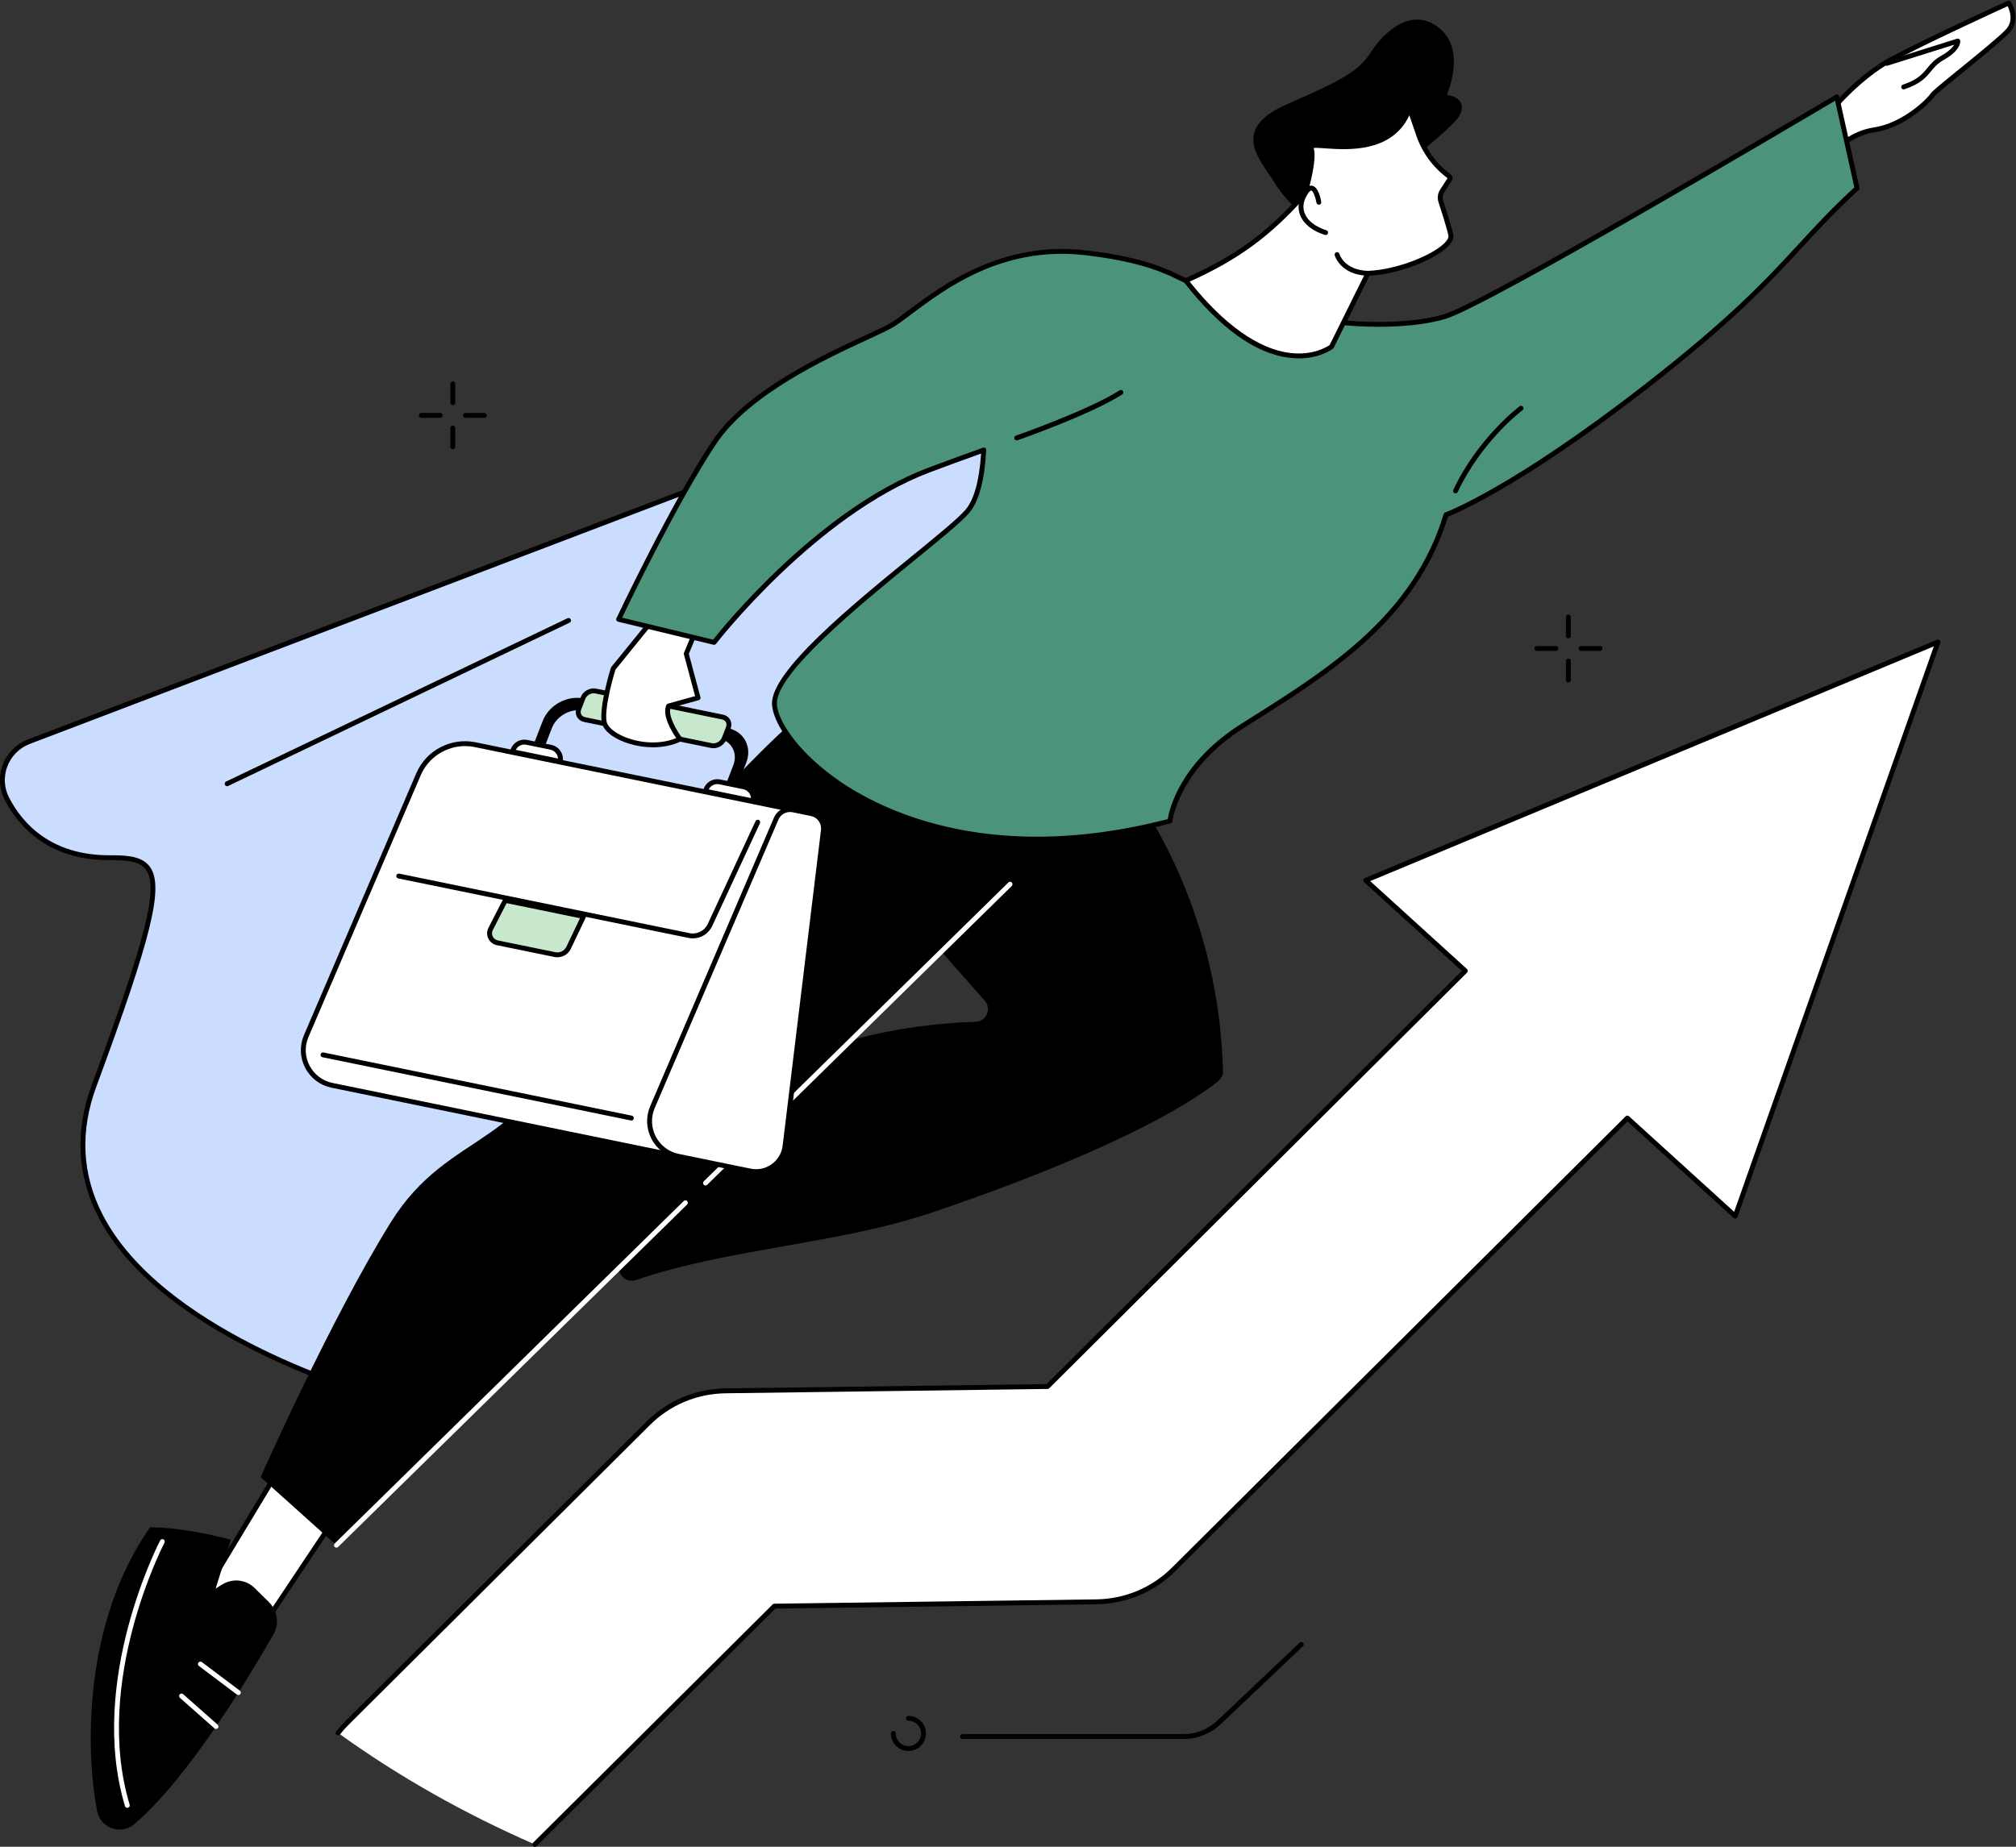 <?xml version="1.0" encoding="UTF-8" standalone="no"?>
<!-- Created with Inkscape (http://www.inkscape.org/) -->

<svg
   version="1.1"
   id="svg2"
   width="2602.539"
   height="2384.654"
   viewBox="0 0 2602.539 2384.654"
   sodipodi:docname="invest.svg"
   inkscape:version="1.2.2 (732a01da63, 2022-12-09)"
   xmlns:inkscape="http://www.inkscape.org/namespaces/inkscape"
   xmlns:sodipodi="http://sodipodi.sourceforge.net/DTD/sodipodi-0.dtd"
   xmlns="http://www.w3.org/2000/svg"
   xmlns:svg="http://www.w3.org/2000/svg">
  <rect x="0" y="0" width="2602.539" height="2384.654" fill="#333333" stroke="none"/>
  <defs
     id="defs6">
    <clipPath
       clipPathUnits="userSpaceOnUse"
       id="clipPath16">
      <path
         d="M 0,2500 H 2500 V 0 H 0 Z"
         id="path14" />
    </clipPath>
  </defs>
  <sodipodi:namedview
     id="namedview4"
     pagecolor="#ffffff"
     bordercolor="#000000"
     borderopacity="0.25"
     inkscape:showpageshadow="2"
     inkscape:pageopacity="0.0"
     inkscape:pagecheckerboard="0"
     inkscape:deskcolor="#d1d1d1"
     showgrid="false"
     inkscape:zoom="0.25110001"
     inkscape:cx="1190.7606"
     inkscape:cy="1200.7168"
     inkscape:window-width="1920"
     inkscape:window-height="1018"
     inkscape:window-x="1913"
     inkscape:window-y="-6"
     inkscape:window-maximized="1"
     inkscape:current-layer="g8" />
  <g
     id="g8"
     inkscape:groupmode="layer"
     inkscape:label="chcesz-zainwestowac"
     transform="matrix(1.333,0,0,-1.333,-365.397,2869.316)">
    <g
       id="g10">
      <g
         id="g12"
         clip-path="url(#clipPath16)">
        <g
           id="g18"
           transform="translate(2150.957,1530.648)">
          <path
             d="m 0,0 -554.213,-230.893 96.487,-87.695 -404.649,-402.625 -311.615,-4.204 c -28.253,-0.381 -55.209,-11.643 -74.997,-31.333 l -292.074,-290.612 c -3.021,-3.006 -5.793,-6.16 -8.367,-9.413 58.529,-42.272 122.689,-78.459 190.547,-108.012 l 231.958,230.798 311.616,4.203 c 28.253,0.382 55.208,11.643 74.997,31.333 l 439.47,437.274 104.471,-94.952 z"
             style="fill:#ffffff;fill-opacity:1;fill-rule:nonzero;stroke:none"
             id="path20" />
        </g>
        <g
           id="g22"
           transform="translate(792.077,363.496)">
          <path
             d="m 0,0 c -0.607,0 -1.214,0.233 -1.676,0.697 -0.921,0.925 -0.916,2.422 0.009,3.342 l 231.958,230.799 c 0.435,0.433 1.022,0.679 1.635,0.688 l 311.616,4.204 c 27.824,0.375 53.878,11.258 73.361,30.644 l 439.47,437.274 c 0.895,0.888 2.326,0.919 3.259,0.073 l 101.835,-92.558 193.414,547.761 -545.871,-227.418 93.734,-85.194 c 0.48,-0.435 0.759,-1.048 0.774,-1.695 0.014,-0.647 -0.238,-1.272 -0.696,-1.729 L 498.174,444.262 c -0.435,-0.433 -1.023,-0.68 -1.636,-0.688 L 184.924,439.37 c -27.826,-0.375 -53.88,-11.258 -73.364,-30.644 L -180.512,118.114 c -2.838,-2.823 -5.514,-5.834 -8.182,-9.205 -0.81,-1.024 -2.299,-1.195 -3.321,-0.387 -1.024,0.811 -1.197,2.298 -0.386,3.321 2.747,3.47 5.624,6.708 8.553,9.622 l 292.074,290.612 c 20.358,20.257 47.573,31.629 76.633,32.021 l 310.658,4.19 402.209,400.198 -94.648,86.023 c -0.599,0.544 -0.878,1.356 -0.74,2.153 0.139,0.797 0.675,1.467 1.42,1.778 l 554.213,230.893 c 0.863,0.358 1.855,0.178 2.535,-0.465 0.677,-0.642 0.915,-1.623 0.603,-2.504 L 1164.74,610.233 c -0.263,-0.746 -0.883,-1.311 -1.652,-1.505 -0.763,-0.193 -1.58,0.011 -2.166,0.543 L 1058.115,702.711 620.237,267.023 C 599.88,246.766 572.665,235.394 543.606,235.002 L 232.947,230.812 1.668,0.688 C 1.206,0.229 0.602,0 0,0"
             style="fill:#000000;fill-opacity:1;fill-rule:nonzero;stroke:none"
             id="path24" />
        </g>
        <g
           id="g26"
           transform="translate(302.169,1434.127)">
          <path
             d="M 0,0 1133.22,431.527 331.609,-632.492 c 0,0 -344.271,94.511 -268.532,299.29 75.739,204.78 70.71,221.153 15.974,220.746 C 24.978,-112.858 -5.67,-85.617 -21.376,-55.295 -32.268,-34.268 -22.131,-8.427 0,0"
             style="fill:#caddff;fill-opacity:1;fill-rule:nonzero;stroke:none"
             id="path28" />
        </g>
        <g
           id="g30"
           transform="translate(383.011,1324.041)">
          <path
             d="m 0,0 c 17.587,0 29.843,-2.056 36.445,-11.46 13.509,-19.248 1.848,-66.907 -51.993,-212.477 -16.036,-43.357 -14.031,-85.086 5.961,-124.026 56.617,-110.279 240.661,-166.266 259.444,-171.726 L 1045.557,536.485 -80.001,107.876 c -10.023,-3.816 -17.964,-11.754 -21.789,-21.779 -3.77,-9.878 -3.16,-20.893 1.672,-30.22 C -86.792,30.149 -58.86,-0.438 -1.807,-0.007 -1.199,-0.002 -0.597,0 0,0 m 250.767,-524.771 c -0.207,0 -0.419,0.028 -0.625,0.084 -2.029,0.557 -203.61,57.064 -263.934,174.565 -20.622,40.167 -22.705,83.173 -6.19,127.825 52.533,142.034 64.812,190.66 52.557,208.121 -5.638,8.033 -17.323,9.573 -34.348,9.442 -59.402,-0.433 -88.608,31.534 -102.544,58.437 -5.45,10.522 -6.139,22.944 -1.89,34.079 4.305,11.282 13.243,20.217 24.523,24.512 l 1133.221,431.528 c 0.989,0.375 2.101,0.052 2.731,-0.789 0.633,-0.843 0.633,-2.002 -10e-4,-2.843 L 252.656,-523.83 c -0.454,-0.602 -1.158,-0.941 -1.889,-0.941"
             style="fill:#000000;fill-opacity:1;fill-rule:nonzero;stroke:none"
             id="path32" />
        </g>
        <g
           id="g34"
           transform="translate(494.053,1390.936)">
          <path
             d="m 0,0 c -0.882,0 -1.728,0.496 -2.133,1.344 -0.564,1.178 -0.066,2.589 1.112,3.153 l 330.703,158.202 c 1.173,0.564 2.589,0.066 3.152,-1.112 0.565,-1.178 0.066,-2.59 -1.111,-3.153 L 1.019,0.232 C 0.69,0.074 0.343,0 0,0"
             style="fill:#000000;fill-opacity:1;fill-rule:nonzero;stroke:none"
             id="path36" />
        </g>
        <g
           id="g38"
           transform="translate(1333.967,1433.435)">
          <path
             d="m 0,0 c 1.777,-0.726 3.325,-1.888 4.567,-3.353 25.195,-29.73 57.386,-74.614 82.231,-135.147 29.615,-72.152 36.72,-137.123 37.753,-180.623 0.129,-5.419 -4.062,-8.771 -8.395,-12.028 -60.781,-45.697 -178.481,-92.167 -272.126,-123.88 -93.11,-31.532 -195.027,-34.324 -288.137,-65.856 -6.126,-2.075 -12.816,0.924 -15.344,6.878 -9.056,21.332 -18.113,42.665 -27.169,63.997 -1.95,4.593 -0.947,9.895 2.533,13.47 42.388,43.538 125.829,115.735 251.145,148.784 43.404,11.447 83.451,15.988 117.868,17.031 10.447,0.316 15.763,12.684 8.85,20.523 l -75.7,85.84 c -4.37,4.954 -3.999,12.475 0.821,16.993 0.037,0.035 0.075,0.07 0.112,0.105 C -96.078,-67.629 -83.524,-2.254 -35.239,5.043 -27.463,6.218 -15.578,6.368 0,0"
             style="fill:#000000;fill-opacity:1;fill-rule:nonzero;stroke:none"
             id="path40" />
        </g>
        <g
           id="g42"
           transform="translate(597.174,679.914)">
          <path
             d="m 0,0 -86.375,-129.397 -37.692,60.653 76.527,126.857 z"
             style="fill:#ffffff;fill-opacity:1;fill-rule:nonzero;stroke:none"
             id="path44" />
        </g>
        <g
           id="g46"
           transform="translate(475.877,611.189)">
          <path
             d="m 0,0 34.993,-56.307 83.366,124.89 -44.31,54.165 z m 34.921,-63.035 c -0.012,0 -0.025,0 -0.038,10e-4 -0.803,0.013 -1.545,0.433 -1.969,1.115 L -4.778,-1.266 c -0.47,0.754 -0.476,1.708 -0.018,2.469 L 71.731,128.06 c 0.397,0.657 1.09,1.082 1.856,1.136 0.784,0.06 1.512,-0.267 1.998,-0.861 l 47.541,-58.113 c 0.658,-0.805 0.713,-1.945 0.136,-2.809 L 36.887,-61.983 c -0.439,-0.658 -1.176,-1.052 -1.966,-1.052"
             style="fill:#000000;fill-opacity:1;fill-rule:nonzero;stroke:none"
             id="path48" />
        </g>
        <g
           id="g50"
           transform="translate(538.894,569.217)">
          <path
             d="m 0,0 c -23.217,-40.446 -81.678,-138.401 -134.59,-183.617 -12.901,-11.026 -32.936,-4.092 -36.124,12.577 -11.417,59.691 -13.254,182.527 51.192,274.761 0,0 27.682,1.299 78.346,-11.897 l -14.763,-47.332 6.618,4.065 c 9.959,6.117 22.806,4.651 31.13,-3.553 L -4.281,31.297 C 4.094,23.044 5.854,10.198 0,0"
             style="fill:#000000;fill-opacity:1;fill-rule:nonzero;stroke:none"
             id="path52" />
        </g>
        <g
           id="g54"
           transform="translate(397.417,401.292)">
          <path
             d="m 0,0 c -1.016,0 -1.954,0.66 -2.262,1.683 -36.518,121.358 33.357,255.994 34.068,257.34 0.61,1.154 2.04,1.597 3.193,0.988 1.155,-0.609 1.597,-2.039 0.988,-3.193 C 35.286,255.489 -33.688,122.524 2.264,3.045 2.641,1.795 1.932,0.477 0.682,0.101 0.455,0.032 0.226,0 0,0"
             style="fill:#ffffff;fill-opacity:1;fill-rule:nonzero;stroke:none"
             id="path56" />
        </g>
        <g
           id="g58"
           transform="translate(504.959,510.568)">
          <path
             d="m 0,0 c -0.494,0 -0.993,0.155 -1.418,0.475 l -36.764,27.653 c -1.043,0.784 -1.253,2.266 -0.469,3.31 0.786,1.042 2.266,1.253 3.31,0.468 L 1.423,4.252 C 2.466,3.468 2.677,1.986 1.892,0.943 1.427,0.325 0.718,0 0,0"
             style="fill:#ffffff;fill-opacity:1;fill-rule:nonzero;stroke:none"
             id="path60" />
        </g>
        <g
           id="g62"
           transform="translate(483.331,477.71)">
          <path
             d="m 0,0 c -0.556,0 -1.115,0.196 -1.565,0.593 l -33.408,29.544 c -0.978,0.864 -1.069,2.359 -0.205,3.336 0.866,0.978 2.357,1.071 3.337,0.205 L 1.567,4.134 C 2.545,3.27 2.636,1.776 1.772,0.798 1.304,0.27 0.655,0 0,0"
             style="fill:#ffffff;fill-opacity:1;fill-rule:nonzero;stroke:none"
             id="path64" />
        </g>
        <g
           id="g66"
           transform="translate(526.539,721.624)">
          <path
             d="m 0,0 73.374,-65.937 769.567,755.289 c 0,0 -161.855,132.41 -334.104,36.602 0,0 -156.713,-140.972 -202.409,-275.96 C 260.732,315.007 183.886,339.994 125.76,246.421 67.633,152.848 0,0 0,0"
             style="fill:#000000;fill-opacity:1;fill-rule:nonzero;stroke:none"
             id="path68" />
        </g>
        <g
           id="g70"
           transform="translate(1039.89,1085.138)">
          <path
             d="m 0,0 c -0.612,0 -1.224,0.237 -1.687,0.708 -0.914,0.932 -0.901,2.429 0.031,3.343 l 212.414,208.473 c 0.931,0.915 2.428,0.902 3.344,-0.031 0.914,-0.931 0.9,-2.428 -0.031,-3.342 L 1.656,0.677 C 1.196,0.225 0.598,0 0,0"
             style="fill:#ffffff;fill-opacity:1;fill-rule:nonzero;stroke:none"
             id="path72" />
        </g>
        <g
           id="g74"
           transform="translate(957.384,1004.163)">
          <path
             d="M 0,0 C -0.612,0 -1.225,0.237 -1.687,0.708 -2.602,1.64 -2.588,3.136 -1.656,4.05 l 35.044,34.393 c 0.93,0.915 2.427,0.902 3.343,-0.031 0.914,-0.931 0.9,-2.428 -0.031,-3.342 L 1.656,0.677 C 1.196,0.225 0.598,0 0,0"
             style="fill:#ffffff;fill-opacity:1;fill-rule:nonzero;stroke:none"
             id="path76" />
        </g>
        <g
           id="g78"
           transform="translate(599.913,653.323)">
          <path
             d="m 0,0 c -0.612,0 -1.225,0.237 -1.687,0.708 -0.915,0.932 -0.901,2.428 0.031,3.343 l 337.978,331.707 c 0.93,0.915 2.427,0.902 3.344,-0.031 0.914,-0.931 0.9,-2.428 -0.032,-3.342 L 1.656,0.677 C 1.196,0.225 0.598,0 0,0"
             style="fill:#ffffff;fill-opacity:1;fill-rule:nonzero;stroke:none"
             id="path80" />
        </g>
        <g
           id="g82"
           transform="translate(2046.779,2044.532)">
          <path
             d="m 0,0 c 0,0 26.135,32.48 58.417,50.086 32.282,17.605 114.235,55.006 114.235,55.006 0,0 9.867,-15.071 -0.682,-26.916 C 161.421,66.331 101.693,20.45 98.976,16.088 96.259,11.725 72.008,-13.384 42.361,-17.778 12.715,-22.172 -7.119,-49.902 -7.119,-49.902 Z"
             style="fill:#ffffff;fill-opacity:1;fill-rule:nonzero;stroke:none"
             id="path84" />
        </g>
        <g
           id="g86"
           transform="translate(2049.026,2043.543)">
          <path
             d="m 0,0 -5.846,-40.974 c 7.976,8.721 24.209,23.351 45.614,26.523 28.142,4.171 51.972,27.987 54.955,32.777 1.297,2.083 9.391,8.763 28.948,24.656 17.194,13.971 38.59,31.359 44.287,37.755 7.262,8.155 3.45,18.268 1.444,22.285 C 156.684,97.193 86.351,64.842 57.302,48.999 27.948,32.991 3.42,4.125 0,0 m -9.367,-51.277 c -0.294,0 -0.592,0.055 -0.878,0.17 -1.011,0.405 -1.615,1.45 -1.46,2.528 l 7.118,49.902 c 0.061,0.42 0.233,0.817 0.498,1.147 1.079,1.342 26.803,33.051 59.127,50.68 31.986,17.444 113.565,54.706 114.385,55.081 1.059,0.484 2.318,0.121 2.958,-0.856 3.757,-5.736 8.404,-19.344 -0.893,-29.782 C 165.54,70.912 144.88,54.124 126.652,39.313 114.181,29.178 100.045,17.692 98.721,15.805 96.592,12.384 72.188,-14.425 40.46,-19.127 12.135,-23.325 -7.25,-50.019 -7.443,-50.288 c -0.455,-0.635 -1.179,-0.989 -1.924,-0.989"
             style="fill:#000000;fill-opacity:1;fill-rule:nonzero;stroke:none"
             id="path88" />
        </g>
        <g
           id="g90"
           transform="translate(2117.736,2065.933)">
          <path
             d="m 0,0 c -0.986,0 -1.906,0.621 -2.239,1.607 -0.418,1.236 0.245,2.578 1.482,2.997 14.484,4.899 18.888,10.263 23.549,15.941 3.314,4.035 6.739,8.208 13.637,12.109 7.7,4.356 11.05,8.118 12.505,10.623 L -15.647,22.962 c -1.245,-0.392 -2.573,0.299 -2.965,1.545 -0.391,1.245 0.301,2.572 1.545,2.964 l 68.746,21.625 c 0.652,0.205 1.358,0.119 1.939,-0.236 0.583,-0.354 0.983,-0.943 1.1,-1.615 0.156,-0.901 1.037,-9.09 -15.962,-18.706 C 32.627,25.072 29.624,21.416 26.447,17.545 21.567,11.603 16.522,5.459 0.757,0.125 0.507,0.041 0.25,0 0,0"
             style="fill:#000000;fill-opacity:1;fill-rule:nonzero;stroke:none"
             id="path92" />
        </g>
        <g
           id="g94"
           transform="translate(1407.193,1357.196)">
          <path
             d="m 0,0 c 0,0 5.128,50.999 70.379,92.25 80.682,51.006 165.701,101.797 196.975,204.455 0,0 62.539,22.35 192.291,123.143 129.753,100.793 141.37,134.338 205.741,193.154 l -19.666,88.466 c 0,0 -336.527,-199.894 -379.685,-212.815 C 222.877,475.732 113.634,474.32 0.502,530.477 -47.591,554.349 -182.101,419.466 -182.101,419.466 c 0,0 10.498,-91.042 -14.386,-119.743 C -221.371,271.023 -384.995,157.068 -383.06,113.274 -381.124,69.48 -250.998,-65.664 0,0"
             style="fill:#4b937a;fill-opacity:1;fill-rule:nonzero;stroke:none"
             id="path96" />
        </g>
        <g
           id="g98"
           transform="translate(807.603,1428.643)">
          <path
             d="m 0,0 -23.311,4.78 c -6.298,1.291 -12.451,-2.768 -13.743,-9.066 l 46.12,-9.456 C 10.357,-7.444 6.299,-1.291 0,0"
             style="fill:#ffffff;fill-opacity:1;fill-rule:nonzero;stroke:none"
             id="path100" />
        </g>
        <g
           id="g102"
           transform="translate(773.635,1426.138)">
          <path
             d="m 0,0 40.897,-8.386 c -0.088,1.625 -0.604,3.203 -1.524,4.597 -1.364,2.069 -3.453,3.482 -5.88,3.979 L 10.182,4.97 C 7.748,5.469 5.278,4.991 3.209,3.626 1.815,2.706 0.719,1.459 0,0 m 43.035,-13.601 c -0.157,0 -0.317,0.016 -0.476,0.049 l -46.12,9.456 c -0.614,0.126 -1.153,0.491 -1.499,1.014 -0.345,0.523 -0.467,1.163 -0.341,1.777 0.751,3.664 2.884,6.817 6.007,8.877 3.122,2.06 6.858,2.78 10.525,2.029 l 23.31,-4.779 c 3.666,-0.752 6.819,-2.885 8.878,-6.008 2.06,-3.123 2.781,-6.86 2.029,-10.525 -0.228,-1.119 -1.214,-1.89 -2.313,-1.89"
             style="fill:#000000;fill-opacity:1;fill-rule:nonzero;stroke:none"
             id="path104" />
        </g>
        <g
           id="g106"
           transform="translate(994.438,1390.335)">
          <path
             d="m 0,0 -23.311,4.78 c -6.298,1.291 -12.451,-2.768 -13.743,-9.066 l 46.12,-9.456 C 10.357,-7.444 6.298,-1.292 0,0"
             style="fill:#ffffff;fill-opacity:1;fill-rule:nonzero;stroke:none"
             id="path108" />
        </g>
        <g
           id="g110"
           transform="translate(960.47,1387.829)">
          <path
             d="m 0,0 40.897,-8.386 c -0.088,1.625 -0.604,3.203 -1.524,4.597 -1.364,2.068 -3.452,3.481 -5.879,3.979 L 10.182,4.97 C 7.755,5.468 5.278,4.989 3.21,3.626 1.815,2.707 0.719,1.458 0,0 m 43.035,-13.601 c -0.157,0 -0.317,0.017 -0.476,0.049 L -3.56,-4.096 c -0.615,0.126 -1.154,0.491 -1.5,1.014 -0.345,0.523 -0.467,1.163 -0.341,1.777 C -3.85,6.26 3.572,11.148 11.131,9.602 L 34.443,4.822 V 4.821 c 3.665,-0.751 6.817,-2.885 8.877,-6.008 2.059,-3.121 2.78,-6.86 2.028,-10.524 -0.228,-1.119 -1.214,-1.89 -2.313,-1.89"
             style="fill:#000000;fill-opacity:1;fill-rule:nonzero;stroke:none"
             id="path112" />
        </g>
        <g
           id="g114"
           transform="translate(988.479,1392.197)">
          <path
             d="M 0,0 8.331,21.543 C 14.24,36.822 6.202,51.838 -9.623,55.082 l -139.791,28.663 c -15.825,3.245 -33.443,-6.511 -39.352,-21.789 l -8.331,-21.543 10.698,-2.194 6.484,16.767 c 4.599,11.891 18.311,19.484 30.628,16.958 L -18.188,45.064 C -5.872,42.538 0.385,30.852 -4.214,18.96 L -10.698,2.193 Z"
             style="fill:#000000;fill-opacity:1;fill-rule:nonzero;stroke:none"
             id="path116" />
        </g>
        <g
           id="g118"
           transform="translate(973.807,1457.942)">
          <path
             d="m 0,0 -122.795,25.178 c -4.948,1.014 -10.458,-2.036 -12.306,-6.814 l -4.005,-10.356 c -1.847,-4.778 0.666,-9.474 5.615,-10.488 l 122.795,-25.178 c 4.948,-1.015 10.458,2.036 12.305,6.814 l 4.006,10.356 C 7.462,-5.71 4.948,-1.015 0,0"
             style="fill:#c7e8cc;fill-opacity:1;fill-rule:nonzero;stroke:none"
             id="path120" />
        </g>
        <g
           id="g122"
           transform="translate(849.089,1480.949)">
          <path
             d="m 0,0 c -3.406,0 -6.933,-2.278 -8.177,-5.496 l -4.006,-10.356 c -0.647,-1.673 -0.591,-3.351 0.158,-4.722 0.727,-1.332 2.051,-2.254 3.726,-2.598 l 122.795,-25.177 c 3.803,-0.782 8.204,1.672 9.627,5.351 l 4.005,10.355 c 0.648,1.674 0.592,3.351 -0.157,4.723 -0.727,1.331 -2.051,2.254 -3.726,2.597 L 1.45,-0.145 C 0.973,-0.047 0.487,0 0,0 m 116.005,-53.228 c -0.82,0 -1.643,0.081 -2.457,0.247 L -9.247,-27.803 c -3.062,0.628 -5.523,2.391 -6.927,4.963 -1.427,2.613 -1.576,5.7 -0.418,8.693 l 4.006,10.357 c 2.28,5.896 8.871,9.527 14.984,8.277 l 122.795,-25.178 c 3.062,-0.628 5.523,-2.391 6.927,-4.964 1.427,-2.612 1.575,-5.7 0.417,-8.693 l -4.005,-10.356 c -1.977,-5.111 -7.187,-8.524 -12.527,-8.524"
             style="fill:#000000;fill-opacity:1;fill-rule:nonzero;stroke:none"
             id="path124" />
        </g>
        <g
           id="g126"
           transform="translate(954.669,1027.569)">
          <path
             d="m 0,0 -359.045,73.618 c -21.554,4.42 -33.624,27.507 -24.952,47.728 l 108.766,253.627 c 9.146,21.329 32.025,33.29 54.76,28.629 L 87.503,340.455 Z"
             style="fill:#ffffff;fill-opacity:1;fill-rule:nonzero;stroke:none"
             id="path128" />
        </g>
        <g
           id="g130"
           transform="translate(724.455,1429.797)">
          <path
             d="m 0,0 c -18.292,0 -35.427,-10.887 -42.846,-28.186 l -108.765,-253.627 c -3.853,-8.983 -3.465,-19.102 1.063,-27.763 4.529,-8.661 12.617,-14.755 22.191,-16.718 L 228.485,-399.46 314.808,-63.59 9.268,-0.941 C 6.174,-0.307 3.069,0 0,0 m 230.216,-404.592 c -0.158,0 -0.317,0.016 -0.476,0.048 l -359.046,73.619 c -10.972,2.25 -20.242,9.233 -25.432,19.159 -5.188,9.926 -5.632,21.522 -1.217,31.816 L -47.19,-26.323 C -37.647,-4.068 -13.499,8.551 10.217,3.69 L 318.19,-59.457 c 0.635,-0.131 1.188,-0.515 1.53,-1.064 0.343,-0.548 0.446,-1.214 0.286,-1.841 l -87.502,-340.454 c -0.274,-1.063 -1.231,-1.776 -2.288,-1.776"
             style="fill:#000000;fill-opacity:1;fill-rule:nonzero;stroke:none"
             id="path132" />
        </g>
        <g
           id="g134"
           transform="translate(1000.639,1018.143)">
          <path
             d="M 0,0 -69.676,14.286 C -91.23,18.706 -103.3,41.793 -94.628,62.014 L 25.17,341.367 c 2.723,6.351 9.537,9.913 16.307,8.525 l 17.918,-3.674 c 7.428,-1.523 12.444,-8.492 11.53,-16.019 L 33.781,24.314 C 31.787,7.896 16.201,-3.322 0,0"
             style="fill:#ffffff;fill-opacity:1;fill-rule:nonzero;stroke:none"
             id="path136" />
        </g>
        <g
           id="g138"
           transform="translate(1001.114,1020.459)">
          <path
             d="m 0,0 c 7.182,-1.473 14.412,0.074 20.363,4.357 5.95,4.283 9.712,10.649 10.596,17.926 l 37.145,305.885 c 0.759,6.259 -3.482,12.153 -9.658,13.419 l -17.919,3.674 c -5.654,1.162 -11.39,-1.847 -13.66,-7.141 L -92.931,58.767 c -3.851,-8.983 -3.464,-19.102 1.064,-27.763 4.528,-8.661 12.616,-14.755 22.19,-16.718 z m 5.181,-5.253 c -2.046,0 -4.1,0.205 -6.13,0.621 L -70.626,9.655 c -10.972,2.25 -20.241,9.233 -25.43,19.159 -5.189,9.925 -5.634,21.522 -1.219,31.816 L 22.522,339.982 c 3.151,7.348 11.118,11.517 18.954,9.91 l 17.918,-3.674 c 8.57,-1.757 14.457,-9.936 13.403,-18.62 L 35.652,21.713 C 34.623,13.235 30.057,5.51 23.125,0.521 17.875,-3.258 11.567,-5.253 5.181,-5.253"
             style="fill:#000000;fill-opacity:1;fill-rule:nonzero;stroke:none"
             id="path140" />
        </g>
        <g
           id="g142"
           transform="translate(945.112,1243.535)">
          <path
             d="M 0,0 C -1.392,0 -2.801,0.14 -4.21,0.429 L -285.332,58.07 c -1.279,0.262 -2.103,1.511 -1.841,2.79 0.261,1.278 1.514,2.098 2.79,1.841 L -3.262,5.06 c 7.296,-1.492 14.577,2.176 17.713,8.927 l 46.23,99.531 c 0.548,1.185 1.951,1.697 3.14,1.148 1.184,-0.55 1.697,-1.956 1.147,-3.139 L 18.738,11.996 C 15.281,4.553 7.934,0 0,0"
             style="fill:#000000;fill-opacity:1;fill-rule:nonzero;stroke:none"
             id="path144" />
        </g>
        <g
           id="g146"
           transform="translate(839.268,1264.785)">
          <path
             d="m 0,0 -14.387,-30.15 c -2.375,-5.113 -7.952,-7.925 -13.475,-6.792 l -55.678,11.416 c -6.062,1.243 -9.269,7.924 -6.447,13.431 l 14.165,27.641 z"
             style="fill:#c7e8cc;fill-opacity:1;fill-rule:nonzero;stroke:none"
             id="path148" />
        </g>
        <g
           id="g150"
           transform="translate(764.731,1277.655)">
          <path
             d="m 0,0 -13.346,-26.044 c -1.005,-1.961 -1.035,-4.226 -0.08,-6.213 0.953,-1.987 2.738,-3.381 4.898,-3.823 L 47.15,-47.497 c 4.472,-0.919 8.934,1.334 10.857,5.473 l 13.095,27.445 z m 49.155,-52.429 c -0.977,0 -1.965,0.098 -2.954,0.301 l -55.678,11.416 c -3.621,0.743 -6.613,3.078 -8.212,6.409 -1.598,3.331 -1.549,7.127 0.135,10.415 L -3.389,3.755 c 0.485,0.945 1.545,1.448 2.579,1.237 l 75.821,-15.546 c 0.713,-0.147 1.318,-0.612 1.643,-1.263 0.323,-0.651 0.33,-1.415 0.016,-2.071 l -14.387,-30.15 c -2.414,-5.2 -7.565,-8.391 -13.128,-8.391"
             style="fill:#000000;fill-opacity:1;fill-rule:nonzero;stroke:none"
             id="path152" />
        </g>
        <g
           id="g154"
           transform="translate(885.553,1067.097)">
          <path
             d="m 0,0 c -0.157,0 -0.317,0.016 -0.477,0.048 l -298.651,61.236 c -1.279,0.262 -2.103,1.512 -1.841,2.79 0.262,1.279 1.519,2.1 2.79,1.841 L 0.472,4.68 C 1.751,4.417 2.575,3.168 2.313,1.889 2.084,0.771 1.099,0 0,0"
             style="fill:#000000;fill-opacity:1;fill-rule:nonzero;stroke:none"
             id="path156" />
        </g>
        <g
           id="g158"
           transform="translate(911.993,1559.154)">
          <path
             d="m 0,0 -44.007,-54.223 c 0,0 -11.569,-37.047 -8.719,-51.969 2.85,-14.922 43.549,-30.527 73.385,-16.433 0,0 -16.062,21.213 -11.004,32.108 l 28.52,7.928 -11.453,42.732 11.453,27.515 z"
             style="fill:#ffffff;fill-opacity:1;fill-rule:nonzero;stroke:none"
             id="path160" />
        </g>
        <g
           id="g162"
           transform="translate(870.111,1503.799)">
          <path
             d="m 0,0 c -1.262,-4.143 -11.067,-37.061 -8.521,-50.393 0.802,-4.201 5.74,-8.977 13.208,-12.774 13.962,-7.098 35.774,-10.603 54.231,-3.112 -4.316,6.243 -14.133,22.185 -9.526,32.113 0.292,0.628 0.844,1.096 1.512,1.282 l 26.264,7.301 -10.846,40.47 c -0.135,0.504 -0.1,1.038 0.1,1.52 L 76.889,41.553 42.697,52.608 Z m 36.345,-75.166 c -12.595,0 -24.748,3.182 -33.801,7.785 -9.023,4.588 -14.603,10.307 -15.71,16.102 -2.927,15.327 8.306,51.581 8.785,53.117 0.089,0.285 0.232,0.552 0.421,0.784 l 44.007,54.223 c 0.616,0.758 1.636,1.06 2.562,0.759 L 80.784,45.262 c 0.628,-0.203 1.143,-0.659 1.42,-1.26 0.276,-0.599 0.29,-1.287 0.036,-1.897 L 71.096,15.333 82.34,-26.622 c 0.336,-1.252 -0.4,-2.542 -1.65,-2.889 l -27.377,-7.61 c -2.495,-8.161 7.052,-23.352 11.113,-28.722 0.43,-0.568 0.581,-1.299 0.411,-1.99 -0.17,-0.691 -0.642,-1.27 -1.285,-1.574 -8.61,-4.066 -18.027,-5.759 -27.207,-5.759"
             style="fill:#000000;fill-opacity:1;fill-rule:nonzero;stroke:none"
             id="path164" />
        </g>
        <g
           id="g166"
           transform="translate(1435.39,1865.654)">
          <path
             d="m 0,0 c 0,0 -11.233,30.796 -110.64,42.102 -99.406,11.306 -162.731,-56.561 -187.993,-70.777 -25.263,-14.216 -130.651,-52.526 -170.881,-112.971 -40.229,-60.445 -92.639,-171.423 -92.639,-171.423 l 92.419,-22.333 c 0,0 95.662,124.29 207.827,166.829 C -149.742,-126.034 -0.043,-85.132 0,0"
             style="fill:#4b937a;fill-opacity:1;fill-rule:nonzero;stroke:none"
             id="path168" />
        </g>
        <g
           id="g170"
           transform="translate(1226.836,1718.984)">
          <path
             d="M 0,0 C 0.501,0 0.996,-0.159 1.409,-0.466 2.045,-0.938 2.403,-1.698 2.36,-2.49 0.781,-32.086 -4.839,-52.651 -14.345,-63.613 c -7.62,-8.789 -27.264,-24.814 -52.134,-45.102 -53.824,-43.907 -135.163,-110.261 -133.863,-139.695 0.662,-14.99 17.989,-43.375 54.465,-70.272 37.821,-27.886 144.955,-87.594 324.106,-41.218 1.475,9.312 11.547,54.619 71.245,92.359 l 8.064,5.092 c 77.645,48.992 157.933,99.651 187.912,198.054 0.219,0.715 0.762,1.285 1.465,1.536 0.623,0.224 63.809,23.488 191.637,122.786 84.945,65.985 118.409,102.276 150.773,137.373 16.508,17.902 32.114,34.826 53.814,54.735 l -18.663,83.946 C 789.755,315.384 488.408,136.976 447.07,124.6 401.26,110.884 292.276,110.744 179.807,166.571 c -0.747,0.371 -1.581,0.713 -2.627,1.075 -19.854,8.732 -46.553,15.026 -79.532,18.776 -79.526,9.043 -134.735,-32.459 -167.723,-57.258 -7.762,-5.835 -13.893,-10.444 -18.845,-13.23 -5.085,-2.862 -13.203,-6.609 -23.478,-11.353 -40.087,-18.505 -114.703,-52.95 -146.594,-100.867 -36.251,-54.468 -83.024,-151.349 -91.22,-168.5 l 88.111,-21.293 c 10.312,13.011 102.342,126.348 207.91,166.385 15.031,5.7 30.388,11.246 46.646,17.118 l 6.742,2.435 C -0.542,-0.046 -0.27,0 0,0 m 50.661,-381.851 c -24.377,0 -48.006,2.052 -70.803,6.163 -61.699,11.128 -103.956,35.073 -128.541,53.202 -37.929,27.968 -55.648,57.252 -56.382,73.867 -1.404,31.805 77.78,96.401 135.598,143.567 23.716,19.347 44.198,36.056 51.551,44.535 8.428,9.721 13.584,28.119 15.342,54.71 l -3.365,-1.215 c -16.241,-5.865 -31.579,-11.405 -46.577,-17.093 -110.263,-41.817 -205.839,-164.822 -206.791,-166.059 -0.569,-0.741 -1.518,-1.079 -2.428,-0.856 l -92.419,22.333 c -0.691,0.167 -1.271,0.636 -1.576,1.277 -0.307,0.642 -0.31,1.387 -0.006,2.03 0.525,1.111 52.945,111.826 92.808,171.723 32.632,49.03 108.037,83.839 148.548,102.54 10.18,4.7 18.221,8.412 23.142,11.18 4.679,2.634 10.7,7.16 18.323,12.89 31.35,23.567 89.706,67.435 171.096,58.177 33.454,-3.805 60.613,-10.223 80.727,-19.078 1.061,-0.359 2.071,-0.774 3.001,-1.236 111.245,-55.219 218.71,-55.178 263.806,-41.677 42.388,12.69 375.791,210.585 379.154,212.582 0.652,0.388 1.449,0.438 2.146,0.138 0.694,-0.301 1.205,-0.917 1.368,-1.657 l 19.667,-88.465 c 0.184,-0.826 -0.087,-1.687 -0.713,-2.258 C 825.259,229.296 809.492,212.198 792.801,194.095 761.819,160.498 726.706,122.419 641.452,56.193 522.178,-36.46 458.689,-63.302 449.633,-66.877 418.885,-166.239 338.15,-217.175 260.061,-266.447 l -8.062,-5.089 c -63.396,-40.079 -69.239,-89.993 -69.29,-90.492 -0.101,-0.98 -0.8,-1.798 -1.754,-2.048 -45.261,-11.84 -88.853,-17.775 -130.294,-17.775"
             style="fill:#000000;fill-opacity:1;fill-rule:nonzero;stroke:none"
             id="path172" />
        </g>
        <g
           id="g174"
           transform="translate(1683.694,1674.617)">
          <path
             d="m 0,0 c -0.338,0 -0.681,0.073 -1.006,0.226 -1.181,0.556 -1.688,1.965 -1.132,3.146 23.925,50.777 63.812,80.683 64.212,80.98 1.047,0.776 2.527,0.556 3.306,-0.494 0.777,-1.048 0.555,-2.529 -0.493,-3.306 C 64.496,80.263 25.537,51.016 2.14,1.357 1.736,0.501 0.886,0 0,0"
             style="fill:#000000;fill-opacity:1;fill-rule:nonzero;stroke:none"
             id="path176" />
        </g>
        <g
           id="g178"
           transform="translate(1258.779,1725.939)">
          <path
             d="m 0,0 c -0.976,0 -1.891,0.61 -2.231,1.585 -0.43,1.232 0.219,2.58 1.451,3.011 0.7,0.245 70.392,24.699 100.399,43.87 1.105,0.702 2.564,0.379 3.265,-0.72 0.703,-1.1 0.381,-2.562 -0.719,-3.265 C 71.691,25.014 3.661,1.14 0.78,0.133 0.522,0.043 0.259,0 0,0"
             style="fill:#000000;fill-opacity:1;fill-rule:nonzero;stroke:none"
             id="path180" />
        </g>
        <g
           id="g182"
           transform="translate(1565.017,1940.971)">
          <path
             d="m 0,0 -19.834,-3.319 c 0,0 -22.155,14.274 -36.348,37.321 -14.192,23.048 -44.866,52.162 12.74,77.1 57.607,24.937 69.403,33.118 80.906,50.94 11.504,17.822 38.766,44.039 65.48,22.31 26.713,-21.73 7.325,-64.8 7.325,-64.8 0,0 20.323,-1.495 12.912,-18.841 C 115.769,83.366 0,0 0,0"
             style="fill:#000000;fill-opacity:1;fill-rule:nonzero;stroke:none"
             id="path184" />
        </g>
        <g
           id="g186"
           transform="translate(1678.228,1979.08)">
          <path
             d="m 0,0 c 0.538,0.835 0.319,1.929 -0.482,2.516 -13.879,10.153 -24.321,24.342 -29.881,40.643 -5.068,14.86 -8.688,25.316 -8.688,25.316 -20.259,-57.959 -99.734,-28.019 -95.387,-38.291 4.346,-10.272 -6.122,-44.696 -6.122,-44.696 -33.053,-37.16 -62.953,-60.732 -115.159,-83.931 84.653,-108.225 141.139,-63.918 141.139,-63.918 l 35.225,71.055 c 35.622,1.238 82.694,23.669 80.308,36.848 -0.833,4.604 -4.694,17.299 -9.712,32.876 -1.081,3.357 -0.606,7.031 1.302,9.996 z"
             style="fill:#ffffff;fill-opacity:1;fill-rule:nonzero;stroke:none"
             id="path188" />
        </g>
        <g
           id="g190"
           transform="translate(1676.241,1980.359)">
          <path
             d="m 0,0 c 0,0 -0.001,-0.001 -0.001,-0.001 z m -112.592,-163.64 h 0.023 z m -137.406,63 c 33.005,-41.5 66.578,-65.373 97.22,-69.097 22.18,-2.693 35.861,5.948 38.325,7.666 l 34.967,70.535 c 0.385,0.779 1.168,1.283 2.036,1.313 29.215,1.015 66.15,16.65 75.893,28.737 1.169,1.449 2.494,3.55 2.172,5.328 -0.729,4.028 -3.971,14.988 -9.636,32.572 -1.307,4.052 -0.736,8.426 1.564,12 l 7.198,11.185 c -14.17,10.48 -24.661,24.826 -30.353,41.518 -2.755,8.076 -5.082,14.851 -6.632,19.352 -17.041,-36.557 -60.172,-33.512 -81.438,-32.01 -4.316,0.305 -9.117,0.644 -11.229,0.37 3.628,-11.637 -5.335,-41.808 -6.4,-45.308 -0.1,-0.327 -0.268,-0.628 -0.495,-0.883 -34.699,-39.011 -65.605,-61.797 -113.192,-83.278 m 105.715,-74.348 c -2.854,0 -5.877,0.171 -9.065,0.558 -32.958,4.005 -67.359,28.651 -102.245,73.252 -0.449,0.573 -0.608,1.322 -0.432,2.028 0.177,0.707 0.669,1.292 1.333,1.588 48.947,21.751 78.839,43.492 114.008,82.953 2.917,9.738 9.289,34.951 6.057,42.593 -0.755,1.784 -0.153,3.051 0.274,3.648 1.818,2.543 6.26,2.231 16.004,1.542 22.814,-1.609 65.277,-4.609 79.054,34.802 0.332,0.949 1.227,1.584 2.231,1.584 h 0.004 c 1.006,-0.001 1.901,-0.64 2.23,-1.59 0,0 3.623,-10.462 8.692,-25.327 C -20.71,26.73 -10.669,13.071 2.9,3.145 4.71,1.822 5.182,-0.683 3.975,-2.559 l -7.457,-11.586 c -1.531,-2.378 -1.909,-5.291 -1.04,-7.991 5.81,-18.034 9.012,-28.887 9.788,-33.18 0.514,-2.839 -0.543,-5.913 -3.142,-9.137 -10.262,-12.73 -47.034,-28.914 -77.995,-30.435 l -34.603,-69.802 c -0.157,-0.315 -0.382,-0.592 -0.659,-0.81 -0.558,-0.437 -12.369,-9.488 -33.15,-9.488"
             style="fill:#000000;fill-opacity:1;fill-rule:nonzero;stroke:none"
             id="path192" />
        </g>
        <g
           id="g194"
           transform="translate(1557.938,1924.858)">
          <path
             d="m 0,0 c -0.233,0 -0.469,0.034 -0.703,0.107 -12.094,3.757 -20.612,10.552 -23.982,19.133 -2.673,6.806 -1.856,14.291 2.366,21.647 1.095,1.91 4.439,7.723 9.19,6.872 5.977,-1.069 8.313,-12.246 8.886,-15.646 0.218,-1.287 -0.649,-2.506 -1.935,-2.723 -1.296,-0.217 -2.507,0.649 -2.725,1.935 -0.899,5.295 -3.253,11.458 -5.059,11.78 -0.487,0.09 -2.06,-0.744 -4.258,-4.572 -3.531,-6.154 -4.226,-12.064 -2.066,-17.565 C -17.49,13.855 -9.842,7.896 0.701,4.622 1.947,4.234 2.643,2.91 2.256,1.663 1.941,0.65 1.008,0 0,0"
             style="fill:#000000;fill-opacity:1;fill-rule:nonzero;stroke:none"
             id="path196" />
        </g>
        <g
           id="g198"
           transform="translate(1598.874,1885.41)">
          <path
             d="m 0,0 c -0.025,0 -0.052,0 -0.077,0.001 -26.435,0.858 -31.871,19.079 -32.09,19.854 -0.354,1.257 0.378,2.562 1.635,2.916 1.247,0.354 2.553,-0.373 2.913,-1.623 C -27.428,20.494 -22.759,5.467 0.075,4.726 1.38,4.684 2.404,3.592 2.361,2.287 2.32,1.009 1.271,0 0,0"
             style="fill:#000000;fill-opacity:1;fill-rule:nonzero;stroke:none"
             id="path200" />
        </g>
        <g
           id="g202"
           transform="translate(1420.223,467.988)">
          <path
             d="m 0,0 h -214.021 c -1.306,0 -2.364,1.058 -2.364,2.364 0,1.305 1.058,2.363 2.364,2.363 H 0 c 12.281,0 23.956,4.652 32.874,13.098 l 79.642,75.444 c 0.948,0.896 2.443,0.858 3.341,-0.091 0.898,-0.947 0.858,-2.443 -0.091,-3.341 L 36.124,14.393 C 26.325,5.112 13.496,0 0,0"
             style="fill:#000000;fill-opacity:1;fill-rule:nonzero;stroke:none"
             id="path204" />
        </g>
        <g
           id="g206"
           transform="translate(1153.877,456.377)">
          <path
             d="m 0,0 c -9.374,0 -17.001,7.626 -17.001,17 0,1.306 1.058,2.364 2.364,2.364 1.305,0 2.364,-1.058 2.364,-2.364 0,-6.767 5.505,-12.273 12.273,-12.273 6.768,0 12.273,5.506 12.273,12.273 0,6.768 -5.505,12.274 -12.273,12.274 -1.305,0 -2.364,1.058 -2.364,2.363 0,1.306 1.059,2.364 2.364,2.364 C 9.374,34.001 17.001,26.374 17.001,17 17.001,7.626 9.374,0 0,0"
             style="fill:#000000;fill-opacity:1;fill-rule:nonzero;stroke:none"
             id="path208" />
        </g>
        <g
           id="g210"
           transform="translate(1793.028,1534.171)">
          <path
             d="M 0,0 C -1.305,0 -2.364,1.058 -2.364,2.364 V 20.7 c 0,1.306 1.059,2.364 2.364,2.364 1.305,0 2.364,-1.058 2.364,-2.364 V 2.364 C 2.364,1.058 1.305,0 0,0"
             style="fill:#000000;fill-opacity:1;fill-rule:nonzero;stroke:none"
             id="path212" />
        </g>
        <g
           id="g214"
           transform="translate(1793.028,1491.455)">
          <path
             d="m 0,0 c -1.305,0 -2.364,1.058 -2.364,2.364 v 18.337 c 0,1.305 1.059,2.363 2.364,2.363 1.305,0 2.364,-1.058 2.364,-2.363 V 2.364 C 2.364,1.058 1.305,0 0,0"
             style="fill:#000000;fill-opacity:1;fill-rule:nonzero;stroke:none"
             id="path216" />
        </g>
        <g
           id="g218"
           transform="translate(1780.839,1521.981)">
          <path
             d="m 0,0 h -18.337 c -1.306,0 -2.364,1.058 -2.364,2.364 0,1.305 1.058,2.363 2.364,2.363 H 0 C 1.305,4.727 2.364,3.669 2.364,2.364 2.364,1.058 1.305,0 0,0"
             style="fill:#000000;fill-opacity:1;fill-rule:nonzero;stroke:none"
             id="path220" />
        </g>
        <g
           id="g222"
           transform="translate(1823.555,1521.981)">
          <path
             d="m 0,0 h -18.336 c -1.305,0 -2.364,1.058 -2.364,2.364 0,1.305 1.059,2.363 2.364,2.363 H 0 C 1.305,4.727 2.364,3.669 2.364,2.364 2.364,1.058 1.305,0 0,0"
             style="fill:#000000;fill-opacity:1;fill-rule:nonzero;stroke:none"
             id="path224" />
        </g>
        <g
           id="g226"
           transform="translate(712.635,1759.987)">
          <path
             d="m 0,0 c -1.305,0 -2.364,1.058 -2.364,2.364 v 18.337 c 0,1.305 1.059,2.363 2.364,2.363 1.305,0 2.364,-1.058 2.364,-2.363 V 2.364 C 2.364,1.058 1.305,0 0,0"
             style="fill:#000000;fill-opacity:1;fill-rule:nonzero;stroke:none"
             id="path228" />
        </g>
        <g
           id="g230"
           transform="translate(712.635,1717.27)">
          <path
             d="m 0,0 c -1.305,0 -2.364,1.058 -2.364,2.364 v 18.337 c 0,1.305 1.059,2.364 2.364,2.364 1.305,0 2.364,-1.059 2.364,-2.364 V 2.364 C 2.364,1.058 1.305,0 0,0"
             style="fill:#000000;fill-opacity:1;fill-rule:nonzero;stroke:none"
             id="path232" />
        </g>
        <g
           id="g234"
           transform="translate(700.445,1747.797)">
          <path
             d="m 0,0 h -18.337 c -1.306,0 -2.364,1.058 -2.364,2.364 0,1.305 1.058,2.364 2.364,2.364 H 0 C 1.305,4.728 2.364,3.669 2.364,2.364 2.364,1.058 1.305,0 0,0"
             style="fill:#000000;fill-opacity:1;fill-rule:nonzero;stroke:none"
             id="path236" />
        </g>
        <g
           id="g238"
           transform="translate(743.162,1747.797)">
          <path
             d="m 0,0 h -18.337 c -1.306,0 -2.364,1.058 -2.364,2.364 0,1.305 1.058,2.364 2.364,2.364 H 0 C 1.305,4.728 2.364,3.669 2.364,2.364 2.364,1.058 1.305,0 0,0"
             style="fill:#000000;fill-opacity:1;fill-rule:nonzero;stroke:none"
             id="path240" />
        </g>
      </g>
    </g>
  </g>
</svg>
